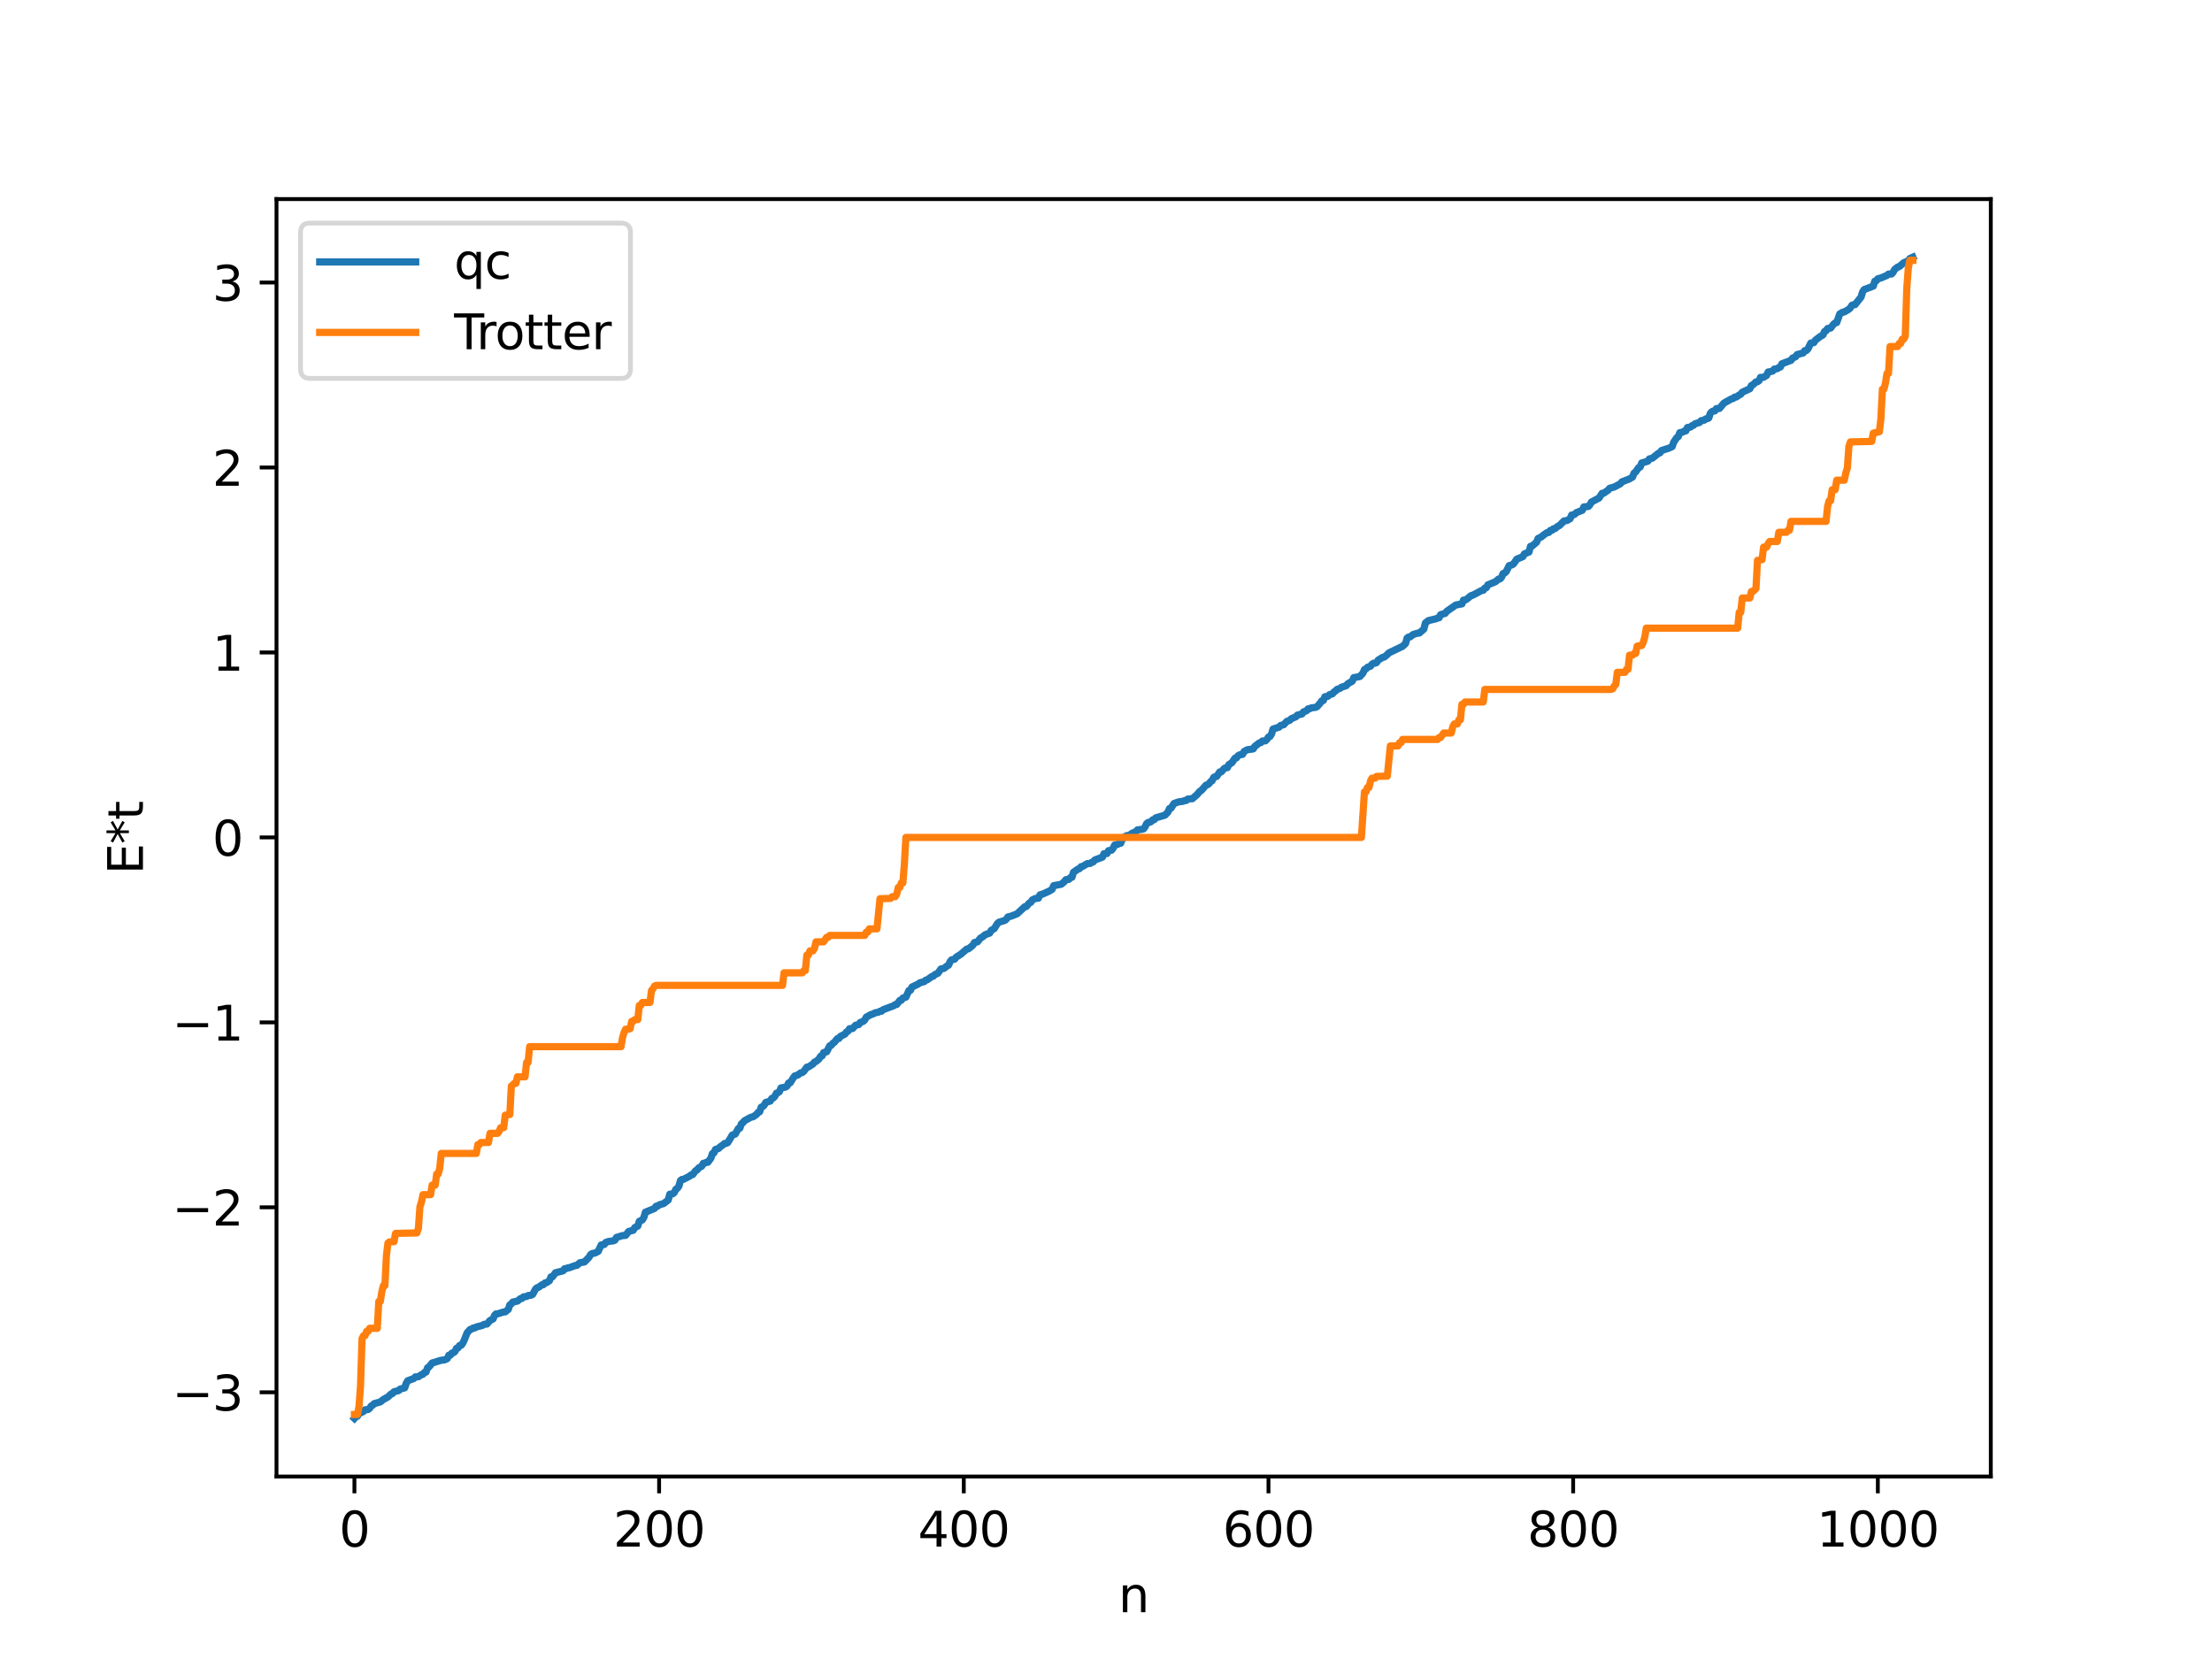 <?xml version="1.0" encoding="utf-8" standalone="no"?>
<!DOCTYPE svg PUBLIC "-//W3C//DTD SVG 1.1//EN"
  "http://www.w3.org/Graphics/SVG/1.1/DTD/svg11.dtd">
<svg xmlns:xlink="http://www.w3.org/1999/xlink" width="460.8pt" height="345.6pt" viewBox="0 0 460.8 345.6" xmlns="http://www.w3.org/2000/svg" version="1.1">
 <defs>
  <style type="text/css">*{stroke-linejoin: round; stroke-linecap: butt}</style>
 </defs>
 <g id="figure_1">
  <g id="patch_1">
   <path d="M 0 345.6 
L 460.8 345.6 
L 460.8 0 
L 0 0 
z
" style="fill: #ffffff"/>
  </g>
  <g id="axes_1">
   <g id="patch_2">
    <path d="M 57.6 307.584 
L 414.72 307.584 
L 414.72 41.472 
L 57.6 41.472 
z
" style="fill: #ffffff"/>
   </g>
   <g id="matplotlib.axis_1">
    <g id="xtick_1">
     <g id="line2d_1">
      <defs>
       <path id="m84dda2cd66" d="M 0 0 
L 0 3.5 
" style="stroke: #000000; stroke-width: 0.8"/>
      </defs>
      <g>
       <use xlink:href="#m84dda2cd66" x="73.833" y="307.584" style="stroke: #000000; stroke-width: 0.8"/>
      </g>
     </g>
     <g id="text_1">
      <!-- 0 -->
      <g transform="translate(70.651 322.182) scale(0.1 -0.1)">
       <defs>
        <path id="DejaVuSans-30" d="M 2034 4250 
Q 1547 4250 1301 3770 
Q 1056 3291 1056 2328 
Q 1056 1369 1301 889 
Q 1547 409 2034 409 
Q 2525 409 2770 889 
Q 3016 1369 3016 2328 
Q 3016 3291 2770 3770 
Q 2525 4250 2034 4250 
z
M 2034 4750 
Q 2819 4750 3233 4129 
Q 3647 3509 3647 2328 
Q 3647 1150 3233 529 
Q 2819 -91 2034 -91 
Q 1250 -91 836 529 
Q 422 1150 422 2328 
Q 422 3509 836 4129 
Q 1250 4750 2034 4750 
z
" transform="scale(0.016)"/>
       </defs>
       <use xlink:href="#DejaVuSans-30"/>
      </g>
     </g>
    </g>
    <g id="xtick_2">
     <g id="line2d_2">
      <g>
       <use xlink:href="#m84dda2cd66" x="137.304" y="307.584" style="stroke: #000000; stroke-width: 0.8"/>
      </g>
     </g>
     <g id="text_2">
      <!-- 200 -->
      <g transform="translate(127.76 322.182) scale(0.1 -0.1)">
       <defs>
        <path id="DejaVuSans-32" d="M 1228 531 
L 3431 531 
L 3431 0 
L 469 0 
L 469 531 
Q 828 903 1448 1529 
Q 2069 2156 2228 2338 
Q 2531 2678 2651 2914 
Q 2772 3150 2772 3378 
Q 2772 3750 2511 3984 
Q 2250 4219 1831 4219 
Q 1534 4219 1204 4116 
Q 875 4013 500 3803 
L 500 4441 
Q 881 4594 1212 4672 
Q 1544 4750 1819 4750 
Q 2544 4750 2975 4387 
Q 3406 4025 3406 3419 
Q 3406 3131 3298 2873 
Q 3191 2616 2906 2266 
Q 2828 2175 2409 1742 
Q 1991 1309 1228 531 
z
" transform="scale(0.016)"/>
       </defs>
       <use xlink:href="#DejaVuSans-32"/>
       <use xlink:href="#DejaVuSans-30" x="63.623"/>
       <use xlink:href="#DejaVuSans-30" x="127.246"/>
      </g>
     </g>
    </g>
    <g id="xtick_3">
     <g id="line2d_3">
      <g>
       <use xlink:href="#m84dda2cd66" x="200.775" y="307.584" style="stroke: #000000; stroke-width: 0.8"/>
      </g>
     </g>
     <g id="text_3">
      <!-- 400 -->
      <g transform="translate(191.231 322.182) scale(0.1 -0.1)">
       <defs>
        <path id="DejaVuSans-34" d="M 2419 4116 
L 825 1625 
L 2419 1625 
L 2419 4116 
z
M 2253 4666 
L 3047 4666 
L 3047 1625 
L 3713 1625 
L 3713 1100 
L 3047 1100 
L 3047 0 
L 2419 0 
L 2419 1100 
L 313 1100 
L 313 1709 
L 2253 4666 
z
" transform="scale(0.016)"/>
       </defs>
       <use xlink:href="#DejaVuSans-34"/>
       <use xlink:href="#DejaVuSans-30" x="63.623"/>
       <use xlink:href="#DejaVuSans-30" x="127.246"/>
      </g>
     </g>
    </g>
    <g id="xtick_4">
     <g id="line2d_4">
      <g>
       <use xlink:href="#m84dda2cd66" x="264.246" y="307.584" style="stroke: #000000; stroke-width: 0.8"/>
      </g>
     </g>
     <g id="text_4">
      <!-- 600 -->
      <g transform="translate(254.702 322.182) scale(0.1 -0.1)">
       <defs>
        <path id="DejaVuSans-36" d="M 2113 2584 
Q 1688 2584 1439 2293 
Q 1191 2003 1191 1497 
Q 1191 994 1439 701 
Q 1688 409 2113 409 
Q 2538 409 2786 701 
Q 3034 994 3034 1497 
Q 3034 2003 2786 2293 
Q 2538 2584 2113 2584 
z
M 3366 4563 
L 3366 3988 
Q 3128 4100 2886 4159 
Q 2644 4219 2406 4219 
Q 1781 4219 1451 3797 
Q 1122 3375 1075 2522 
Q 1259 2794 1537 2939 
Q 1816 3084 2150 3084 
Q 2853 3084 3261 2657 
Q 3669 2231 3669 1497 
Q 3669 778 3244 343 
Q 2819 -91 2113 -91 
Q 1303 -91 875 529 
Q 447 1150 447 2328 
Q 447 3434 972 4092 
Q 1497 4750 2381 4750 
Q 2619 4750 2861 4703 
Q 3103 4656 3366 4563 
z
" transform="scale(0.016)"/>
       </defs>
       <use xlink:href="#DejaVuSans-36"/>
       <use xlink:href="#DejaVuSans-30" x="63.623"/>
       <use xlink:href="#DejaVuSans-30" x="127.246"/>
      </g>
     </g>
    </g>
    <g id="xtick_5">
     <g id="line2d_5">
      <g>
       <use xlink:href="#m84dda2cd66" x="327.717" y="307.584" style="stroke: #000000; stroke-width: 0.8"/>
      </g>
     </g>
     <g id="text_5">
      <!-- 800 -->
      <g transform="translate(318.173 322.182) scale(0.1 -0.1)">
       <defs>
        <path id="DejaVuSans-38" d="M 2034 2216 
Q 1584 2216 1326 1975 
Q 1069 1734 1069 1313 
Q 1069 891 1326 650 
Q 1584 409 2034 409 
Q 2484 409 2743 651 
Q 3003 894 3003 1313 
Q 3003 1734 2745 1975 
Q 2488 2216 2034 2216 
z
M 1403 2484 
Q 997 2584 770 2862 
Q 544 3141 544 3541 
Q 544 4100 942 4425 
Q 1341 4750 2034 4750 
Q 2731 4750 3128 4425 
Q 3525 4100 3525 3541 
Q 3525 3141 3298 2862 
Q 3072 2584 2669 2484 
Q 3125 2378 3379 2068 
Q 3634 1759 3634 1313 
Q 3634 634 3220 271 
Q 2806 -91 2034 -91 
Q 1263 -91 848 271 
Q 434 634 434 1313 
Q 434 1759 690 2068 
Q 947 2378 1403 2484 
z
M 1172 3481 
Q 1172 3119 1398 2916 
Q 1625 2713 2034 2713 
Q 2441 2713 2670 2916 
Q 2900 3119 2900 3481 
Q 2900 3844 2670 4047 
Q 2441 4250 2034 4250 
Q 1625 4250 1398 4047 
Q 1172 3844 1172 3481 
z
" transform="scale(0.016)"/>
       </defs>
       <use xlink:href="#DejaVuSans-38"/>
       <use xlink:href="#DejaVuSans-30" x="63.623"/>
       <use xlink:href="#DejaVuSans-30" x="127.246"/>
      </g>
     </g>
    </g>
    <g id="xtick_6">
     <g id="line2d_6">
      <g>
       <use xlink:href="#m84dda2cd66" x="391.188" y="307.584" style="stroke: #000000; stroke-width: 0.8"/>
      </g>
     </g>
     <g id="text_6">
      <!-- 1000 -->
      <g transform="translate(378.463 322.182) scale(0.1 -0.1)">
       <defs>
        <path id="DejaVuSans-31" d="M 794 531 
L 1825 531 
L 1825 4091 
L 703 3866 
L 703 4441 
L 1819 4666 
L 2450 4666 
L 2450 531 
L 3481 531 
L 3481 0 
L 794 0 
L 794 531 
z
" transform="scale(0.016)"/>
       </defs>
       <use xlink:href="#DejaVuSans-31"/>
       <use xlink:href="#DejaVuSans-30" x="63.623"/>
       <use xlink:href="#DejaVuSans-30" x="127.246"/>
       <use xlink:href="#DejaVuSans-30" x="190.869"/>
      </g>
     </g>
    </g>
    <g id="text_7">
     <!-- n -->
     <g transform="translate(232.991 335.861) scale(0.1 -0.1)">
      <defs>
       <path id="DejaVuSans-6e" d="M 3513 2113 
L 3513 0 
L 2938 0 
L 2938 2094 
Q 2938 2591 2744 2837 
Q 2550 3084 2163 3084 
Q 1697 3084 1428 2787 
Q 1159 2491 1159 1978 
L 1159 0 
L 581 0 
L 581 3500 
L 1159 3500 
L 1159 2956 
Q 1366 3272 1645 3428 
Q 1925 3584 2291 3584 
Q 2894 3584 3203 3211 
Q 3513 2838 3513 2113 
z
" transform="scale(0.016)"/>
      </defs>
      <use xlink:href="#DejaVuSans-6e"/>
     </g>
    </g>
   </g>
   <g id="matplotlib.axis_2">
    <g id="ytick_1">
     <g id="line2d_7">
      <defs>
       <path id="m1c6641219b" d="M 0 0 
L -3.5 0 
" style="stroke: #000000; stroke-width: 0.8"/>
      </defs>
      <g>
       <use xlink:href="#m1c6641219b" x="57.6" y="290.039" style="stroke: #000000; stroke-width: 0.8"/>
      </g>
     </g>
     <g id="text_8">
      <!-- −3 -->
      <g transform="translate(35.858 293.838) scale(0.1 -0.1)">
       <defs>
        <path id="DejaVuSans-2212" d="M 678 2272 
L 4684 2272 
L 4684 1741 
L 678 1741 
L 678 2272 
z
" transform="scale(0.016)"/>
        <path id="DejaVuSans-33" d="M 2597 2516 
Q 3050 2419 3304 2112 
Q 3559 1806 3559 1356 
Q 3559 666 3084 287 
Q 2609 -91 1734 -91 
Q 1441 -91 1130 -33 
Q 819 25 488 141 
L 488 750 
Q 750 597 1062 519 
Q 1375 441 1716 441 
Q 2309 441 2620 675 
Q 2931 909 2931 1356 
Q 2931 1769 2642 2001 
Q 2353 2234 1838 2234 
L 1294 2234 
L 1294 2753 
L 1863 2753 
Q 2328 2753 2575 2939 
Q 2822 3125 2822 3475 
Q 2822 3834 2567 4026 
Q 2313 4219 1838 4219 
Q 1578 4219 1281 4162 
Q 984 4106 628 3988 
L 628 4550 
Q 988 4650 1302 4700 
Q 1616 4750 1894 4750 
Q 2613 4750 3031 4423 
Q 3450 4097 3450 3541 
Q 3450 3153 3228 2886 
Q 3006 2619 2597 2516 
z
" transform="scale(0.016)"/>
       </defs>
       <use xlink:href="#DejaVuSans-2212"/>
       <use xlink:href="#DejaVuSans-33" x="83.789"/>
      </g>
     </g>
    </g>
    <g id="ytick_2">
     <g id="line2d_8">
      <g>
       <use xlink:href="#m1c6641219b" x="57.6" y="251.509" style="stroke: #000000; stroke-width: 0.8"/>
      </g>
     </g>
     <g id="text_9">
      <!-- −2 -->
      <g transform="translate(35.858 255.308) scale(0.1 -0.1)">
       <use xlink:href="#DejaVuSans-2212"/>
       <use xlink:href="#DejaVuSans-32" x="83.789"/>
      </g>
     </g>
    </g>
    <g id="ytick_3">
     <g id="line2d_9">
      <g>
       <use xlink:href="#m1c6641219b" x="57.6" y="212.978" style="stroke: #000000; stroke-width: 0.8"/>
      </g>
     </g>
     <g id="text_10">
      <!-- −1 -->
      <g transform="translate(35.858 216.777) scale(0.1 -0.1)">
       <use xlink:href="#DejaVuSans-2212"/>
       <use xlink:href="#DejaVuSans-31" x="83.789"/>
      </g>
     </g>
    </g>
    <g id="ytick_4">
     <g id="line2d_10">
      <g>
       <use xlink:href="#m1c6641219b" x="57.6" y="174.447" style="stroke: #000000; stroke-width: 0.8"/>
      </g>
     </g>
     <g id="text_11">
      <!-- 0 -->
      <g transform="translate(44.237 178.247) scale(0.1 -0.1)">
       <use xlink:href="#DejaVuSans-30"/>
      </g>
     </g>
    </g>
    <g id="ytick_5">
     <g id="line2d_11">
      <g>
       <use xlink:href="#m1c6641219b" x="57.6" y="135.917" style="stroke: #000000; stroke-width: 0.8"/>
      </g>
     </g>
     <g id="text_12">
      <!-- 1 -->
      <g transform="translate(44.237 139.716) scale(0.1 -0.1)">
       <use xlink:href="#DejaVuSans-31"/>
      </g>
     </g>
    </g>
    <g id="ytick_6">
     <g id="line2d_12">
      <g>
       <use xlink:href="#m1c6641219b" x="57.6" y="97.386" style="stroke: #000000; stroke-width: 0.8"/>
      </g>
     </g>
     <g id="text_13">
      <!-- 2 -->
      <g transform="translate(44.237 101.186) scale(0.1 -0.1)">
       <use xlink:href="#DejaVuSans-32"/>
      </g>
     </g>
    </g>
    <g id="ytick_7">
     <g id="line2d_13">
      <g>
       <use xlink:href="#m1c6641219b" x="57.6" y="58.856" style="stroke: #000000; stroke-width: 0.8"/>
      </g>
     </g>
     <g id="text_14">
      <!-- 3 -->
      <g transform="translate(44.237 62.655) scale(0.1 -0.1)">
       <use xlink:href="#DejaVuSans-33"/>
      </g>
     </g>
    </g>
    <g id="text_15">
     <!-- E*t -->
     <g transform="translate(29.778 182.148) rotate(-90) scale(0.1 -0.1)">
      <defs>
       <path id="DejaVuSans-45" d="M 628 4666 
L 3578 4666 
L 3578 4134 
L 1259 4134 
L 1259 2753 
L 3481 2753 
L 3481 2222 
L 1259 2222 
L 1259 531 
L 3634 531 
L 3634 0 
L 628 0 
L 628 4666 
z
" transform="scale(0.016)"/>
       <path id="DejaVuSans-2a" d="M 3009 3897 
L 1888 3291 
L 3009 2681 
L 2828 2375 
L 1778 3009 
L 1778 1831 
L 1422 1831 
L 1422 3009 
L 372 2375 
L 191 2681 
L 1313 3291 
L 191 3897 
L 372 4206 
L 1422 3572 
L 1422 4750 
L 1778 4750 
L 1778 3572 
L 2828 4206 
L 3009 3897 
z
" transform="scale(0.016)"/>
       <path id="DejaVuSans-74" d="M 1172 4494 
L 1172 3500 
L 2356 3500 
L 2356 3053 
L 1172 3053 
L 1172 1153 
Q 1172 725 1289 603 
Q 1406 481 1766 481 
L 2356 481 
L 2356 0 
L 1766 0 
Q 1100 0 847 248 
Q 594 497 594 1153 
L 594 3053 
L 172 3053 
L 172 3500 
L 594 3500 
L 594 4494 
L 1172 4494 
z
" transform="scale(0.016)"/>
      </defs>
      <use xlink:href="#DejaVuSans-45"/>
      <use xlink:href="#DejaVuSans-2a" x="63.184"/>
      <use xlink:href="#DejaVuSans-74" x="113.184"/>
     </g>
    </g>
   </g>
   <g id="line2d_14">
    <path d="M 73.833 295.488 
L 74.15 295.152 
L 74.467 295.015 
L 74.785 294.485 
L 75.737 294.025 
L 76.054 293.685 
L 76.689 293.627 
L 77.006 293.376 
L 77.324 292.902 
L 77.641 292.722 
L 77.958 292.401 
L 79.228 292.048 
L 79.862 291.537 
L 80.815 291.009 
L 81.449 290.408 
L 81.767 290.294 
L 82.084 289.924 
L 83.036 289.686 
L 83.353 289.377 
L 84.305 289.116 
L 84.623 288.174 
L 84.94 287.637 
L 86.21 287.162 
L 86.527 286.828 
L 87.162 286.801 
L 87.796 286.359 
L 88.114 286.28 
L 88.431 285.898 
L 88.748 285.837 
L 89.066 284.935 
L 89.383 284.748 
L 90.018 283.936 
L 90.653 283.761 
L 91.605 283.444 
L 92.239 283.313 
L 92.557 283.31 
L 93.191 283.006 
L 93.509 282.318 
L 93.826 282.295 
L 94.143 281.872 
L 94.461 281.795 
L 94.778 281.542 
L 95.096 280.873 
L 95.413 280.797 
L 95.73 280.298 
L 96.048 280.261 
L 96.365 279.875 
L 96.682 279.23 
L 97.317 277.639 
L 97.952 276.94 
L 98.269 276.862 
L 98.586 276.639 
L 98.904 276.637 
L 99.221 276.433 
L 100.491 276.112 
L 100.808 275.9 
L 101.443 275.817 
L 102.077 275.074 
L 102.712 274.766 
L 103.029 274.005 
L 103.347 273.704 
L 103.664 273.699 
L 104.299 273.496 
L 104.934 273.303 
L 105.251 273.282 
L 105.886 272.767 
L 106.203 271.834 
L 106.52 271.617 
L 106.838 271.234 
L 107.79 271.046 
L 108.424 270.52 
L 108.742 270.482 
L 109.059 270.16 
L 109.694 270.084 
L 110.011 269.887 
L 110.646 269.816 
L 110.963 269.644 
L 111.598 268.476 
L 111.915 268.236 
L 112.233 268.157 
L 112.867 267.657 
L 113.185 267.628 
L 113.502 267.268 
L 113.82 267.221 
L 114.454 266.803 
L 114.772 265.994 
L 115.089 265.986 
L 115.724 265.132 
L 116.676 264.899 
L 117.31 264.726 
L 117.628 264.288 
L 117.945 264.279 
L 118.262 264.116 
L 118.58 264.097 
L 119.849 263.626 
L 120.167 263.605 
L 120.801 263.052 
L 121.753 262.886 
L 122.705 261.912 
L 123.023 261.36 
L 123.34 261.149 
L 123.975 261.016 
L 124.61 260.689 
L 125.244 259.34 
L 125.879 259.254 
L 126.196 258.816 
L 126.831 258.607 
L 127.783 258.492 
L 128.1 258.343 
L 128.418 257.78 
L 129.687 257.395 
L 130.322 257.351 
L 130.957 256.541 
L 131.909 256.288 
L 132.226 255.73 
L 132.861 255.413 
L 133.178 254.426 
L 133.813 254.13 
L 134.13 253.609 
L 134.448 252.524 
L 136.352 251.736 
L 136.669 251.28 
L 136.986 251.268 
L 137.304 251 
L 138.256 250.721 
L 139.208 249.979 
L 139.525 248.78 
L 140.16 248.686 
L 140.477 248.424 
L 140.795 247.745 
L 141.112 247.544 
L 141.429 247.09 
L 141.747 245.934 
L 142.064 245.702 
L 142.381 245.681 
L 143.651 245.02 
L 143.968 244.754 
L 144.286 244.703 
L 144.92 243.87 
L 145.238 243.709 
L 145.555 243.287 
L 146.19 242.941 
L 146.507 242.342 
L 146.824 242.306 
L 147.142 242.131 
L 147.459 242.121 
L 148.094 241.257 
L 148.411 240.305 
L 148.729 240.161 
L 149.046 239.45 
L 149.681 239.258 
L 149.998 238.929 
L 150.633 238.48 
L 150.95 238.198 
L 151.267 238.188 
L 151.585 238.04 
L 152.22 237.011 
L 152.537 236.462 
L 153.172 236.238 
L 153.806 235.098 
L 154.124 235.023 
L 154.441 234.119 
L 154.758 233.879 
L 155.076 233.484 
L 156.345 232.781 
L 156.98 232.596 
L 157.615 232.131 
L 157.932 231.728 
L 158.249 231.608 
L 158.567 230.647 
L 158.884 230.524 
L 159.201 230.223 
L 159.519 229.661 
L 160.471 229.36 
L 160.788 228.812 
L 161.105 228.715 
L 161.423 228.374 
L 161.74 227.733 
L 162.058 227.634 
L 162.375 227.4 
L 162.692 226.63 
L 163.644 226.464 
L 163.962 226.24 
L 164.279 225.608 
L 164.596 225.584 
L 165.231 224.582 
L 165.548 224.14 
L 166.183 223.951 
L 166.818 223.484 
L 167.135 223.431 
L 167.453 223.178 
L 168.087 222.298 
L 168.405 222.27 
L 169.357 221.651 
L 169.674 221.248 
L 169.991 221.128 
L 170.626 220.59 
L 170.943 220.046 
L 171.261 219.965 
L 171.578 219.267 
L 172.213 219.105 
L 172.848 217.868 
L 173.165 217.754 
L 173.482 217.352 
L 173.8 217.142 
L 174.434 216.373 
L 174.752 216.341 
L 175.069 215.9 
L 176.021 215.417 
L 176.339 214.976 
L 176.656 214.813 
L 176.973 214.296 
L 177.608 214.265 
L 178.243 213.568 
L 178.877 213.443 
L 179.195 213.004 
L 179.829 212.772 
L 180.147 212.476 
L 180.464 211.881 
L 181.416 211.36 
L 181.734 211.273 
L 182.368 210.975 
L 183.003 210.855 
L 183.32 210.662 
L 183.638 210.655 
L 183.955 210.344 
L 186.177 209.515 
L 186.494 209.271 
L 186.811 209.247 
L 187.446 208.41 
L 187.763 208.367 
L 188.081 207.908 
L 188.715 207.729 
L 189.35 206.338 
L 189.667 206.299 
L 189.985 205.613 
L 191.254 205.006 
L 191.572 204.752 
L 192.524 204.486 
L 192.841 204.194 
L 193.158 204.12 
L 194.11 203.428 
L 194.428 203.348 
L 194.745 203.029 
L 195.38 202.752 
L 196.015 201.844 
L 196.649 201.737 
L 197.284 201.228 
L 197.601 201.064 
L 197.919 200.335 
L 198.236 199.949 
L 198.871 199.822 
L 199.188 199.396 
L 200.14 198.793 
L 201.41 197.704 
L 201.727 197.665 
L 202.362 197.164 
L 202.679 196.885 
L 202.996 196.341 
L 203.631 196.206 
L 204.266 195.395 
L 204.583 195.252 
L 205.218 194.728 
L 206.17 194.372 
L 206.487 193.805 
L 207.122 193.451 
L 207.757 192.425 
L 208.074 192.123 
L 209.343 191.735 
L 209.661 191.456 
L 209.978 191.005 
L 210.613 190.863 
L 211.882 190.363 
L 213.152 189.187 
L 213.469 188.895 
L 213.786 188.857 
L 214.421 188.113 
L 214.739 187.964 
L 215.056 187.464 
L 215.691 187.167 
L 216.325 187.107 
L 216.643 186.417 
L 217.277 186.221 
L 218.547 185.648 
L 219.181 185.26 
L 219.499 184.5 
L 221.086 184.203 
L 221.72 183.667 
L 222.038 183.253 
L 222.672 183.184 
L 222.99 182.812 
L 223.307 182.756 
L 223.624 181.706 
L 224.577 181.04 
L 224.894 180.947 
L 225.211 180.543 
L 225.529 180.492 
L 226.481 179.914 
L 227.115 179.865 
L 227.433 179.635 
L 227.75 179.549 
L 228.067 179.151 
L 229.654 178.559 
L 229.972 177.846 
L 230.606 177.806 
L 230.924 177.21 
L 231.558 177.106 
L 231.876 176.719 
L 232.193 176.038 
L 232.828 175.898 
L 233.145 175.669 
L 233.462 175.659 
L 233.78 174.871 
L 234.097 174.434 
L 234.732 174.074 
L 235.367 174.009 
L 235.684 173.666 
L 236.636 173.218 
L 236.953 172.882 
L 237.905 172.76 
L 238.223 172.677 
L 238.54 172.245 
L 238.858 171.584 
L 239.175 171.331 
L 239.492 171.309 
L 239.81 171.147 
L 240.127 170.79 
L 240.444 170.756 
L 240.762 170.377 
L 242.666 169.817 
L 243.3 169.188 
L 243.618 168.441 
L 243.935 168.364 
L 244.57 167.381 
L 245.522 167.046 
L 246.474 166.917 
L 246.791 166.76 
L 247.109 166.757 
L 247.426 166.469 
L 248.061 166.394 
L 248.378 166.392 
L 249.33 165.569 
L 249.965 164.831 
L 250.282 164.644 
L 251.234 163.56 
L 251.552 163.463 
L 251.869 163.24 
L 252.186 162.822 
L 252.504 162.642 
L 252.821 161.966 
L 253.139 161.782 
L 253.456 161.752 
L 254.091 160.809 
L 254.408 160.796 
L 255.043 160.075 
L 255.36 159.933 
L 255.677 159.921 
L 255.995 159.283 
L 256.629 158.885 
L 257.264 157.944 
L 257.581 157.884 
L 257.899 157.436 
L 258.216 157.257 
L 258.851 157.14 
L 259.168 156.553 
L 259.803 156.192 
L 261.072 156.009 
L 261.39 155.491 
L 262.342 154.765 
L 262.659 154.703 
L 262.977 154.364 
L 263.611 154.328 
L 263.929 154.029 
L 264.246 153.533 
L 264.563 153.417 
L 264.881 152.916 
L 265.198 151.872 
L 266.467 151.468 
L 266.785 151.12 
L 267.42 150.97 
L 268.054 150.288 
L 268.689 150.051 
L 269.006 149.713 
L 269.958 149.321 
L 270.276 148.967 
L 271.228 148.737 
L 271.545 148.294 
L 272.18 148.064 
L 272.497 147.665 
L 272.815 147.655 
L 273.132 147.474 
L 274.084 147.352 
L 274.401 147.184 
L 275.036 146.444 
L 275.353 145.999 
L 275.671 145.926 
L 275.988 145.152 
L 276.623 145.049 
L 276.94 144.722 
L 277.575 144.539 
L 277.892 144.144 
L 278.21 143.95 
L 278.527 143.614 
L 279.162 143.397 
L 279.479 143.15 
L 280.431 142.848 
L 280.748 142.452 
L 281.7 141.91 
L 282.018 141.158 
L 282.653 141.052 
L 283.287 140.931 
L 283.922 140.227 
L 284.239 139.481 
L 284.557 139.341 
L 284.874 139.012 
L 285.509 138.774 
L 285.826 138.352 
L 286.143 138.159 
L 286.461 138.158 
L 286.778 138.014 
L 287.096 137.518 
L 288.048 136.927 
L 288.365 136.878 
L 289 136.364 
L 289.317 136.013 
L 292.173 134.645 
L 292.808 134.044 
L 293.125 132.917 
L 293.443 132.705 
L 293.76 132.666 
L 294.395 132.171 
L 295.347 131.886 
L 295.664 131.877 
L 296.616 131.054 
L 296.934 129.777 
L 297.568 129.28 
L 298.52 129.05 
L 299.155 128.908 
L 299.472 128.739 
L 299.79 128.696 
L 300.107 128.047 
L 301.059 127.775 
L 301.377 127.358 
L 303.281 126.03 
L 304.55 125.797 
L 304.867 125.014 
L 305.185 125.007 
L 305.502 124.849 
L 306.454 124.075 
L 306.772 124.008 
L 308.676 122.995 
L 308.993 122.969 
L 309.31 122.508 
L 309.628 122.43 
L 309.945 121.838 
L 311.532 121.186 
L 312.167 120.637 
L 312.484 120.595 
L 312.801 120.257 
L 313.119 119.481 
L 313.436 119.368 
L 313.753 119.111 
L 314.388 117.824 
L 315.023 117.658 
L 315.34 117.412 
L 315.975 116.481 
L 316.61 116.222 
L 317.244 115.95 
L 317.562 115.378 
L 318.514 115.003 
L 318.831 113.811 
L 319.148 113.759 
L 320.1 112.948 
L 320.418 112.165 
L 321.053 111.871 
L 321.687 111.355 
L 322.322 110.933 
L 322.639 110.922 
L 322.957 110.496 
L 323.274 110.487 
L 323.591 110.156 
L 323.909 110.129 
L 324.543 109.625 
L 324.861 109.481 
L 325.813 108.524 
L 326.448 108.427 
L 327.082 108.055 
L 327.4 107.295 
L 327.717 107.272 
L 328.034 107.136 
L 328.352 106.808 
L 329.621 106.295 
L 329.939 105.602 
L 330.891 105.504 
L 331.208 105.152 
L 331.525 104.587 
L 333.112 103.74 
L 333.747 102.765 
L 334.064 102.756 
L 335.016 102.093 
L 335.334 101.703 
L 336.286 101.45 
L 337.555 100.772 
L 337.872 100.38 
L 339.459 99.756 
L 340.094 99.372 
L 340.411 98.546 
L 340.729 98.32 
L 341.363 97.409 
L 341.681 97.289 
L 341.998 96.439 
L 342.633 96.263 
L 343.267 96.079 
L 343.585 95.6 
L 344.22 95.444 
L 345.489 94.419 
L 345.806 94.333 
L 346.124 93.857 
L 347.71 93.341 
L 348.345 93.029 
L 348.662 92.122 
L 349.297 91.17 
L 349.615 90.959 
L 349.932 90.13 
L 350.567 90.014 
L 350.884 89.789 
L 351.201 89.76 
L 351.519 89.056 
L 352.153 88.973 
L 352.471 88.676 
L 352.788 88.6 
L 353.105 88.277 
L 354.058 88.004 
L 354.375 87.631 
L 355.01 87.53 
L 355.327 87.266 
L 355.644 87.229 
L 355.962 87.08 
L 356.279 86.123 
L 356.596 85.769 
L 356.914 85.623 
L 357.231 85.601 
L 357.548 85.121 
L 358.183 85.093 
L 359.135 83.961 
L 360.722 83.085 
L 361.039 83.02 
L 361.357 82.73 
L 361.674 82.712 
L 362.309 82.293 
L 362.626 82.13 
L 362.943 81.711 
L 364.53 80.981 
L 364.848 80.309 
L 365.165 80.161 
L 365.8 79.564 
L 366.117 79.522 
L 366.434 79.304 
L 366.752 78.616 
L 367.386 78.604 
L 368.021 78.197 
L 368.339 77.497 
L 368.973 77.381 
L 369.291 77.287 
L 369.608 76.89 
L 370.243 76.798 
L 370.56 76.551 
L 370.877 76.463 
L 371.195 75.787 
L 373.099 75.064 
L 373.416 74.596 
L 374.051 74.325 
L 374.368 73.864 
L 375.638 73.531 
L 375.955 73.043 
L 376.272 73.035 
L 376.59 72.74 
L 377.224 71.467 
L 377.859 71.372 
L 378.177 70.867 
L 379.129 70.141 
L 379.763 69.759 
L 380.081 69.065 
L 380.398 68.907 
L 380.715 68.442 
L 381.35 68.341 
L 381.985 67.519 
L 382.302 67.262 
L 382.62 67.198 
L 383.254 65.395 
L 383.889 65.029 
L 384.206 64.985 
L 385.158 64.416 
L 385.476 64.103 
L 385.793 63.596 
L 386.11 63.471 
L 386.428 63.468 
L 387.697 61.881 
L 388.015 60.811 
L 388.332 60.326 
L 390.236 59.6 
L 390.553 58.578 
L 390.871 58.484 
L 391.188 58.07 
L 391.823 57.91 
L 393.092 57.369 
L 393.41 57.094 
L 394.044 57.075 
L 394.362 56.729 
L 394.679 56.135 
L 395.314 55.63 
L 395.631 55.553 
L 396.583 54.731 
L 397.535 54.342 
L 397.853 53.857 
L 398.487 53.568 
L 398.487 53.568 
" clip-path="url(#p3c6de080cf)" style="fill: none; stroke: #1f77b4; stroke-width: 1.5; stroke-linecap: square"/>
   </g>
   <g id="line2d_15">
    <path d="M 73.833 294.662 
L 74.467 294.662 
L 74.785 293.062 
L 75.102 288.781 
L 75.42 278.852 
L 75.737 278.243 
L 76.054 278.243 
L 76.372 277.344 
L 76.689 277.344 
L 77.006 276.707 
L 78.593 276.707 
L 78.91 271.106 
L 79.228 271.106 
L 79.545 269.078 
L 79.862 267.826 
L 80.18 267.826 
L 80.497 261.632 
L 80.815 258.955 
L 81.132 258.716 
L 82.084 258.666 
L 82.401 256.941 
L 86.844 256.843 
L 87.162 255.898 
L 87.479 251.41 
L 87.796 250.418 
L 88.114 248.864 
L 89.7 248.864 
L 90.018 246.879 
L 90.653 246.879 
L 90.97 244.573 
L 91.287 244.573 
L 91.605 243.371 
L 91.922 240.281 
L 99.221 240.281 
L 99.539 238.44 
L 99.856 238.44 
L 100.173 238.005 
L 101.76 238.005 
L 102.077 236.096 
L 103.664 236.096 
L 103.981 235.666 
L 104.299 234.922 
L 104.934 234.922 
L 105.251 232.304 
L 105.568 232.304 
L 105.886 232.173 
L 106.203 232.173 
L 106.52 226.266 
L 107.155 225.682 
L 107.472 225.682 
L 107.79 224.322 
L 109.377 224.322 
L 109.694 221.337 
L 110.011 221.337 
L 110.329 218.04 
L 129.37 218.04 
L 129.687 216.166 
L 130.005 215.086 
L 130.322 214.403 
L 130.957 214.403 
L 131.274 214.291 
L 131.591 212.758 
L 131.909 212.758 
L 132.226 212.408 
L 132.861 212.408 
L 133.178 209.457 
L 133.496 209.457 
L 133.813 208.839 
L 135.4 208.839 
L 135.717 206.323 
L 136.034 205.983 
L 136.352 205.415 
L 136.669 205.272 
L 163.01 205.272 
L 163.327 202.66 
L 167.135 202.66 
L 167.453 202.183 
L 167.77 202.183 
L 168.087 198.95 
L 168.405 198.95 
L 168.722 198.088 
L 169.357 198.088 
L 169.674 197.531 
L 169.991 196.197 
L 171.578 196.197 
L 172.213 195.257 
L 172.53 195.257 
L 172.848 194.858 
L 180.147 194.858 
L 180.464 194.171 
L 180.781 194.171 
L 181.099 193.498 
L 182.686 193.498 
L 183.32 187.215 
L 185.542 187.159 
L 185.859 186.794 
L 186.494 186.794 
L 186.811 186.243 
L 187.129 184.861 
L 187.446 184.861 
L 187.763 183.926 
L 188.081 183.926 
L 188.398 180.019 
L 188.715 174.447 
L 283.605 174.447 
L 284.239 164.969 
L 284.557 164.969 
L 284.874 164.034 
L 285.191 164.034 
L 285.509 162.652 
L 285.826 162.101 
L 286.461 162.101 
L 286.778 161.736 
L 289 161.68 
L 289.634 155.397 
L 291.221 155.397 
L 291.539 154.724 
L 291.856 154.724 
L 292.173 154.037 
L 299.472 154.037 
L 299.79 153.638 
L 300.107 153.638 
L 300.742 152.698 
L 302.329 152.698 
L 302.646 151.364 
L 302.963 150.807 
L 303.598 150.807 
L 303.915 149.945 
L 304.233 149.945 
L 304.55 146.712 
L 304.867 146.712 
L 305.185 146.235 
L 308.993 146.235 
L 309.31 143.623 
L 335.651 143.623 
L 335.968 143.48 
L 336.286 142.912 
L 336.603 142.572 
L 336.92 140.056 
L 338.507 140.056 
L 338.824 139.438 
L 339.142 139.438 
L 339.459 136.487 
L 340.094 136.487 
L 340.411 136.137 
L 340.729 136.137 
L 341.046 134.604 
L 341.681 134.491 
L 341.998 134.491 
L 342.315 133.809 
L 342.633 132.729 
L 342.95 130.855 
L 361.991 130.855 
L 362.309 127.558 
L 362.626 127.558 
L 362.943 124.573 
L 364.53 124.573 
L 364.848 123.212 
L 365.165 123.212 
L 365.8 122.629 
L 366.117 116.722 
L 366.434 116.722 
L 366.752 116.59 
L 367.069 116.59 
L 367.386 113.973 
L 368.021 113.973 
L 368.339 113.229 
L 368.656 112.799 
L 370.243 112.799 
L 370.56 110.89 
L 372.147 110.89 
L 372.464 110.455 
L 372.781 110.455 
L 373.099 108.613 
L 380.398 108.613 
L 380.715 105.523 
L 381.033 104.322 
L 381.35 104.322 
L 381.667 102.016 
L 382.302 102.016 
L 382.62 100.031 
L 384.206 100.031 
L 384.524 98.477 
L 384.841 97.485 
L 385.158 92.997 
L 385.476 92.052 
L 389.919 91.954 
L 390.236 90.229 
L 391.505 89.94 
L 391.823 87.263 
L 392.14 81.069 
L 392.458 81.069 
L 392.775 79.817 
L 393.092 77.789 
L 393.41 77.789 
L 393.727 72.188 
L 395.314 72.188 
L 395.631 71.551 
L 395.948 71.551 
L 396.266 70.652 
L 396.583 70.652 
L 396.9 70.042 
L 397.218 60.114 
L 397.535 55.833 
L 397.853 54.233 
L 398.487 54.233 
L 398.487 54.233 
" clip-path="url(#p3c6de080cf)" style="fill: none; stroke: #ff7f0e; stroke-width: 1.5; stroke-linecap: square"/>
   </g>
   <g id="patch_3">
    <path d="M 57.6 307.584 
L 57.6 41.472 
" style="fill: none; stroke: #000000; stroke-width: 0.8; stroke-linejoin: miter; stroke-linecap: square"/>
   </g>
   <g id="patch_4">
    <path d="M 414.72 307.584 
L 414.72 41.472 
" style="fill: none; stroke: #000000; stroke-width: 0.8; stroke-linejoin: miter; stroke-linecap: square"/>
   </g>
   <g id="patch_5">
    <path d="M 57.6 307.584 
L 414.72 307.584 
" style="fill: none; stroke: #000000; stroke-width: 0.8; stroke-linejoin: miter; stroke-linecap: square"/>
   </g>
   <g id="patch_6">
    <path d="M 57.6 41.472 
L 414.72 41.472 
" style="fill: none; stroke: #000000; stroke-width: 0.8; stroke-linejoin: miter; stroke-linecap: square"/>
   </g>
   <g id="legend_1">
    <g id="patch_7">
     <path d="M 64.6 78.828 
L 129.342 78.828 
Q 131.342 78.828 131.342 76.828 
L 131.342 48.472 
Q 131.342 46.472 129.342 46.472 
L 64.6 46.472 
Q 62.6 46.472 62.6 48.472 
L 62.6 76.828 
Q 62.6 78.828 64.6 78.828 
z
" style="fill: #ffffff; opacity: 0.8; stroke: #cccccc; stroke-linejoin: miter"/>
    </g>
    <g id="line2d_16">
     <path d="M 66.6 54.57 
L 76.6 54.57 
L 86.6 54.57 
" style="fill: none; stroke: #1f77b4; stroke-width: 1.5; stroke-linecap: square"/>
    </g>
    <g id="text_16">
     <!-- qc -->
     <g transform="translate(94.6 58.07) scale(0.1 -0.1)">
      <defs>
       <path id="DejaVuSans-71" d="M 947 1747 
Q 947 1113 1208 752 
Q 1469 391 1925 391 
Q 2381 391 2643 752 
Q 2906 1113 2906 1747 
Q 2906 2381 2643 2742 
Q 2381 3103 1925 3103 
Q 1469 3103 1208 2742 
Q 947 2381 947 1747 
z
M 2906 525 
Q 2725 213 2448 61 
Q 2172 -91 1784 -91 
Q 1150 -91 751 415 
Q 353 922 353 1747 
Q 353 2572 751 3078 
Q 1150 3584 1784 3584 
Q 2172 3584 2448 3432 
Q 2725 3281 2906 2969 
L 2906 3500 
L 3481 3500 
L 3481 -1331 
L 2906 -1331 
L 2906 525 
z
" transform="scale(0.016)"/>
       <path id="DejaVuSans-63" d="M 3122 3366 
L 3122 2828 
Q 2878 2963 2633 3030 
Q 2388 3097 2138 3097 
Q 1578 3097 1268 2742 
Q 959 2388 959 1747 
Q 959 1106 1268 751 
Q 1578 397 2138 397 
Q 2388 397 2633 464 
Q 2878 531 3122 666 
L 3122 134 
Q 2881 22 2623 -34 
Q 2366 -91 2075 -91 
Q 1284 -91 818 406 
Q 353 903 353 1747 
Q 353 2603 823 3093 
Q 1294 3584 2113 3584 
Q 2378 3584 2631 3529 
Q 2884 3475 3122 3366 
z
" transform="scale(0.016)"/>
      </defs>
      <use xlink:href="#DejaVuSans-71"/>
      <use xlink:href="#DejaVuSans-63" x="63.477"/>
     </g>
    </g>
    <g id="line2d_17">
     <path d="M 66.6 69.249 
L 76.6 69.249 
L 86.6 69.249 
" style="fill: none; stroke: #ff7f0e; stroke-width: 1.5; stroke-linecap: square"/>
    </g>
    <g id="text_17">
     <!-- Trotter -->
     <g transform="translate(94.6 72.749) scale(0.1 -0.1)">
      <defs>
       <path id="DejaVuSans-54" d="M -19 4666 
L 3928 4666 
L 3928 4134 
L 2272 4134 
L 2272 0 
L 1638 0 
L 1638 4134 
L -19 4134 
L -19 4666 
z
" transform="scale(0.016)"/>
       <path id="DejaVuSans-72" d="M 2631 2963 
Q 2534 3019 2420 3045 
Q 2306 3072 2169 3072 
Q 1681 3072 1420 2755 
Q 1159 2438 1159 1844 
L 1159 0 
L 581 0 
L 581 3500 
L 1159 3500 
L 1159 2956 
Q 1341 3275 1631 3429 
Q 1922 3584 2338 3584 
Q 2397 3584 2469 3576 
Q 2541 3569 2628 3553 
L 2631 2963 
z
" transform="scale(0.016)"/>
       <path id="DejaVuSans-6f" d="M 1959 3097 
Q 1497 3097 1228 2736 
Q 959 2375 959 1747 
Q 959 1119 1226 758 
Q 1494 397 1959 397 
Q 2419 397 2687 759 
Q 2956 1122 2956 1747 
Q 2956 2369 2687 2733 
Q 2419 3097 1959 3097 
z
M 1959 3584 
Q 2709 3584 3137 3096 
Q 3566 2609 3566 1747 
Q 3566 888 3137 398 
Q 2709 -91 1959 -91 
Q 1206 -91 779 398 
Q 353 888 353 1747 
Q 353 2609 779 3096 
Q 1206 3584 1959 3584 
z
" transform="scale(0.016)"/>
       <path id="DejaVuSans-65" d="M 3597 1894 
L 3597 1613 
L 953 1613 
Q 991 1019 1311 708 
Q 1631 397 2203 397 
Q 2534 397 2845 478 
Q 3156 559 3463 722 
L 3463 178 
Q 3153 47 2828 -22 
Q 2503 -91 2169 -91 
Q 1331 -91 842 396 
Q 353 884 353 1716 
Q 353 2575 817 3079 
Q 1281 3584 2069 3584 
Q 2775 3584 3186 3129 
Q 3597 2675 3597 1894 
z
M 3022 2063 
Q 3016 2534 2758 2815 
Q 2500 3097 2075 3097 
Q 1594 3097 1305 2825 
Q 1016 2553 972 2059 
L 3022 2063 
z
" transform="scale(0.016)"/>
      </defs>
      <use xlink:href="#DejaVuSans-54"/>
      <use xlink:href="#DejaVuSans-72" x="46.334"/>
      <use xlink:href="#DejaVuSans-6f" x="85.197"/>
      <use xlink:href="#DejaVuSans-74" x="146.379"/>
      <use xlink:href="#DejaVuSans-74" x="185.588"/>
      <use xlink:href="#DejaVuSans-65" x="224.797"/>
      <use xlink:href="#DejaVuSans-72" x="286.32"/>
     </g>
    </g>
   </g>
  </g>
 </g>
 <defs>
  <clipPath id="p3c6de080cf">
   <rect x="57.6" y="41.472" width="357.12" height="266.112"/>
  </clipPath>
 </defs>
</svg>
